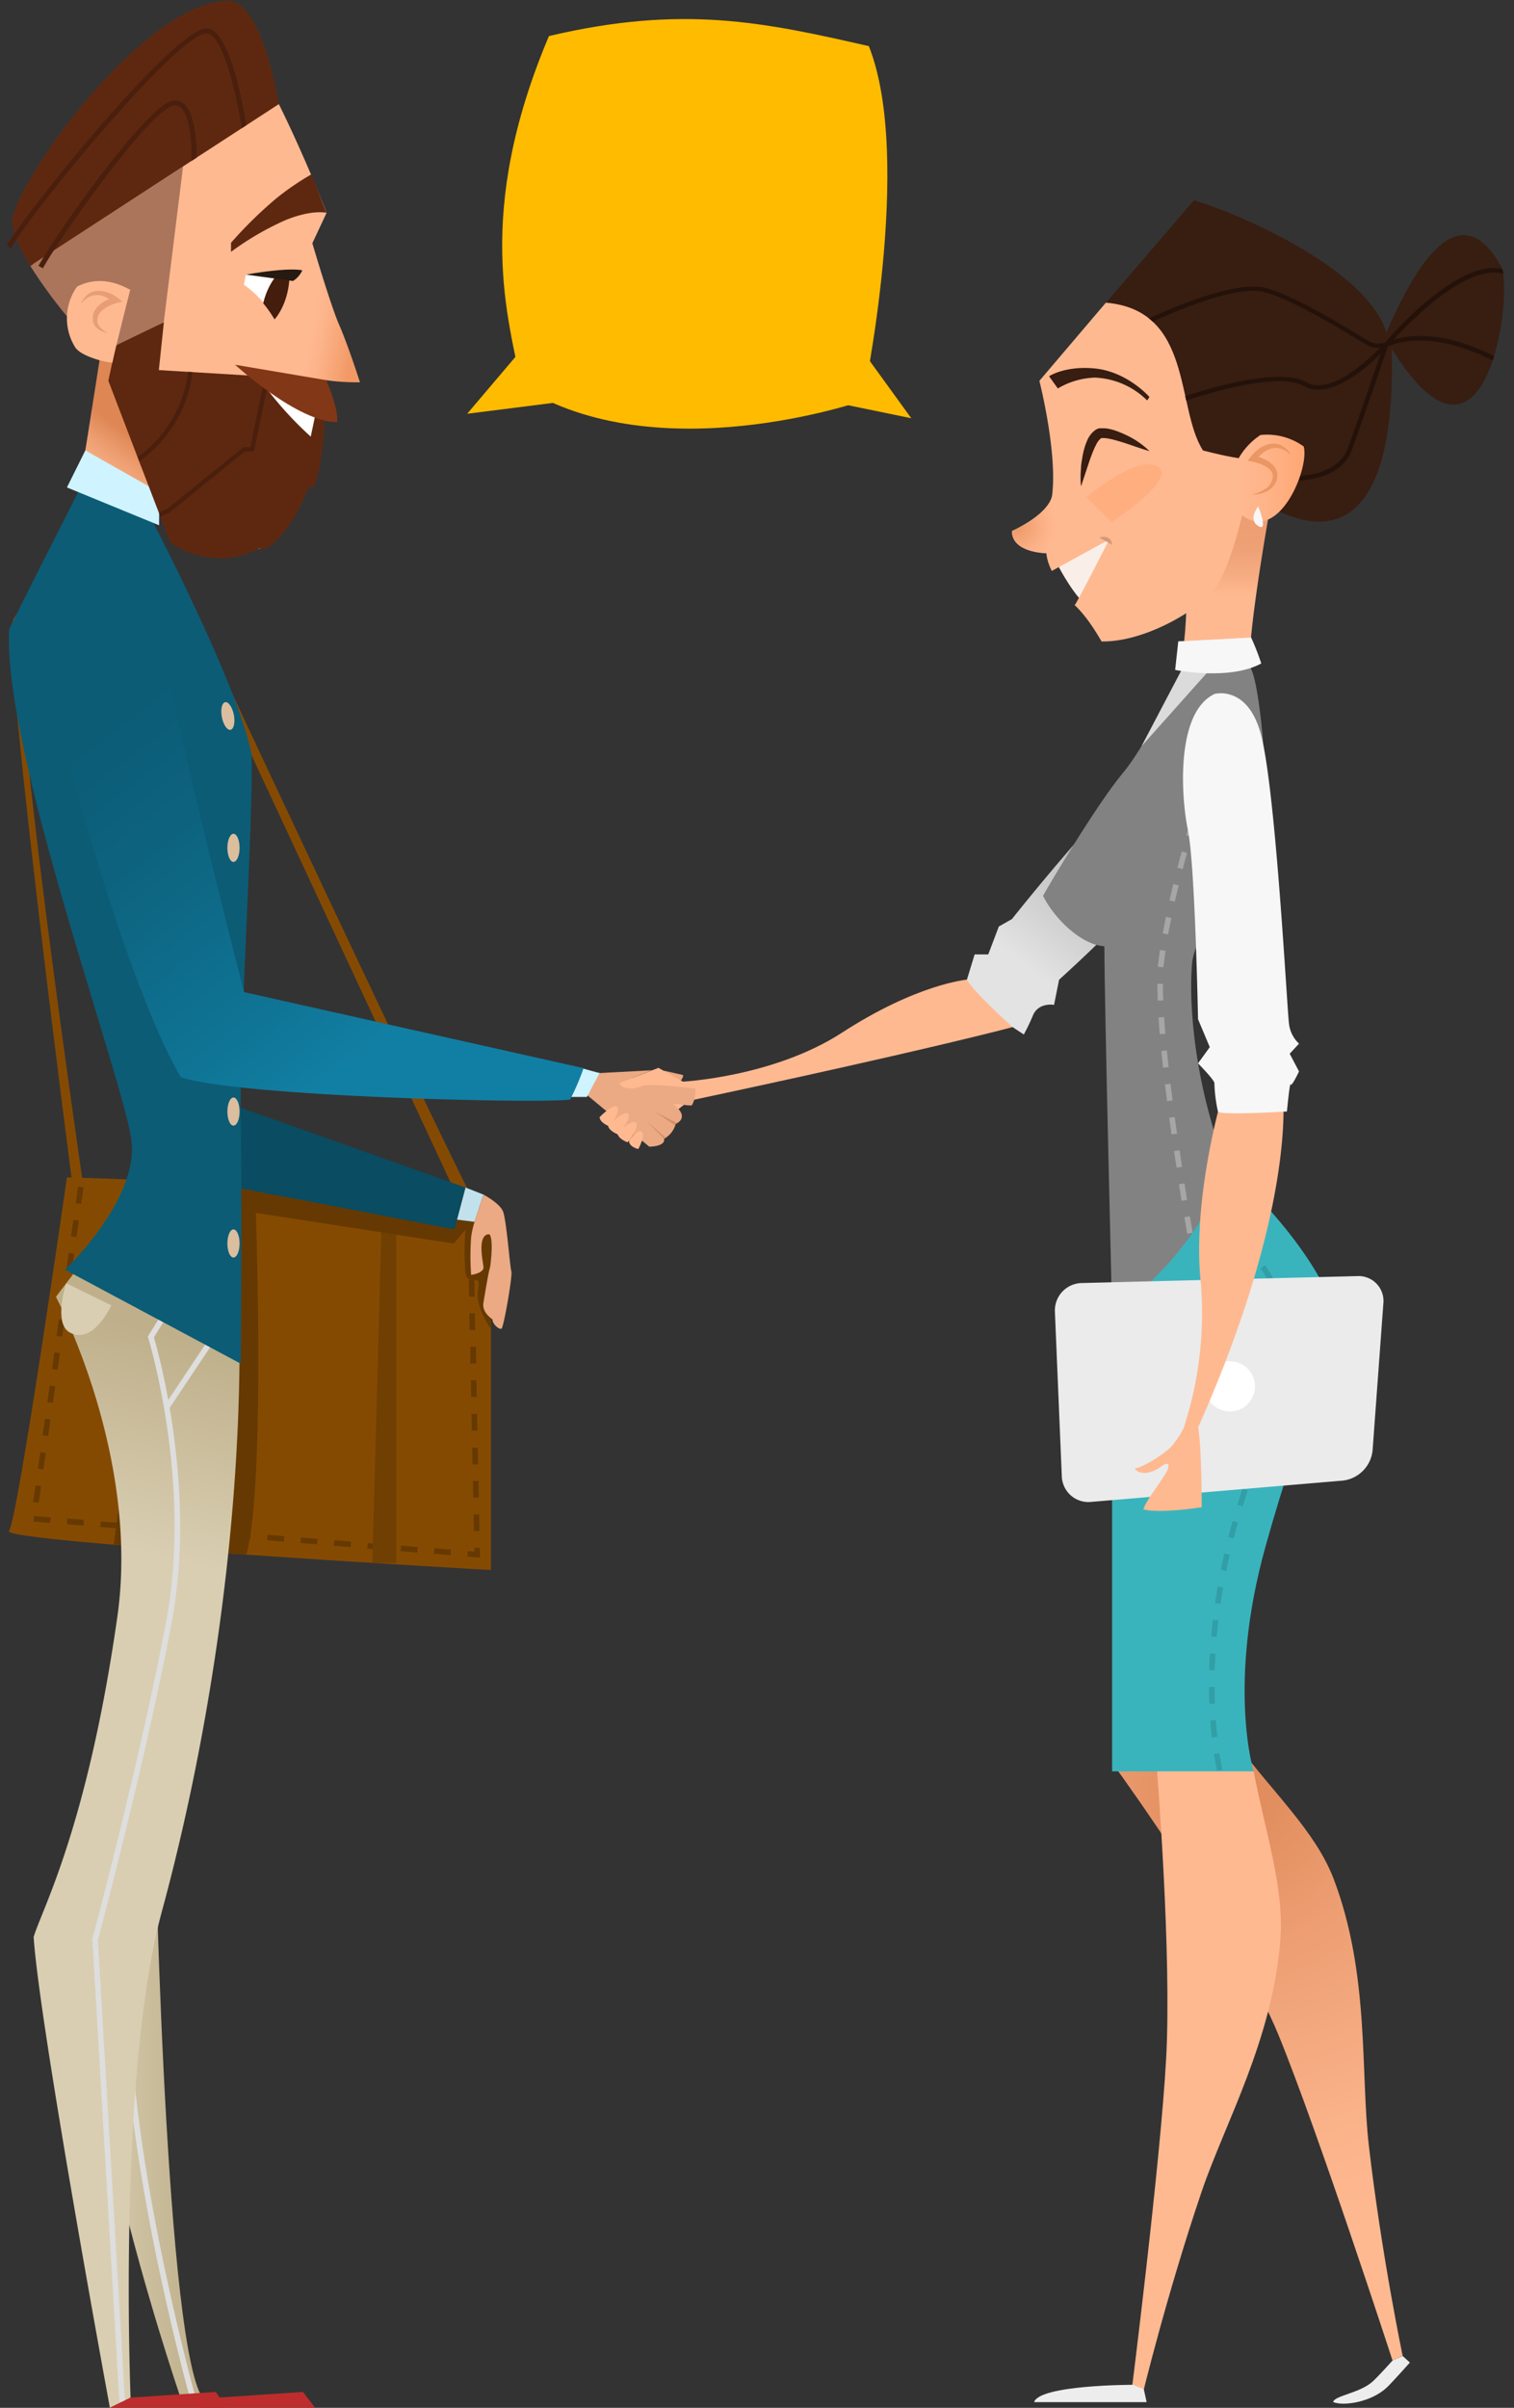 <svg xmlns="http://www.w3.org/2000/svg" xmlns:xlink="http://www.w3.org/1999/xlink" viewBox="-1.33 -0.15 300.43 477.53"><rect x="-1.33" y="-0.15" width="300.43" height="477.53" fill="#333333" stroke="none"/><defs><linearGradient id="a" x1="15.72" y1="416.65" x2="38.5" y2="416.65" gradientUnits="userSpaceOnUse"><stop offset="0" stop-color="#d9ceb2"/><stop offset="1" stop-color="#bfb08b"/></linearGradient><linearGradient id="b" x1="15.94" y1="96.24" x2="23.69" y2="85.45" gradientUnits="userSpaceOnUse"><stop offset="0" stop-color="#ffb991"/><stop offset=".24" stop-color="#fab289"/><stop offset=".62" stop-color="#ee9f72"/><stop offset="1" stop-color="#de8654"/></linearGradient><linearGradient id="c" x1="227.29" y1="160.93" x2="202.75" y2="191.74" gradientUnits="userSpaceOnUse"><stop offset="0" stop-color="#b3b3b3"/><stop offset=".28" stop-color="#bbb"/><stop offset=".74" stop-color="#d2d2d2"/><stop offset="1" stop-color="#e3e3e3"/></linearGradient><radialGradient id="d" cx="243.62" cy="355.06" r="91.29" gradientUnits="userSpaceOnUse"><stop offset="0" stop-color="#de8959"/><stop offset=".34" stop-color="#ed9e72"/><stop offset=".75" stop-color="#fab289"/><stop offset="1" stop-color="#ffb991"/></radialGradient><linearGradient id="e" x1="242.32" y1="118" x2="242.32" y2="103.74" gradientUnits="userSpaceOnUse"><stop offset="0" stop-color="#ffb991"/><stop offset=".28" stop-color="#f6ac82"/><stop offset=".64" stop-color="#efa176"/><stop offset="1" stop-color="#ed9e72"/></linearGradient><linearGradient id="f" x1="251.02" y1="100.36" x2="264.6" y2="100.36" gradientTransform="rotate(-.08 -3813.774 5161.121)" gradientUnits="userSpaceOnUse"><stop offset="0" stop-color="#ffb991"/><stop offset=".42" stop-color="#ffb489"/><stop offset="1" stop-color="#ffa775"/></linearGradient><radialGradient id="g" cx="200.32" cy="104.11" r="8.08" gradientUnits="userSpaceOnUse"><stop offset="0" stop-color="#ed9664"/><stop offset=".23" stop-color="#f2a172"/><stop offset=".7" stop-color="#fcb289"/><stop offset="1" stop-color="#ffb991"/></radialGradient><linearGradient id="h" x1="31.68" y1="309.13" x2="42.38" y2="267.06" xlink:href="#a"/><linearGradient id="i" x1="21.23" y1="142.83" x2="71.42" y2="208.52" gradientUnits="userSpaceOnUse"><stop offset="0" stop-color="#0c5c76"/><stop offset=".3" stop-color="#0d637e"/><stop offset=".77" stop-color="#0f7495"/><stop offset="1" stop-color="#117fa3"/></linearGradient><linearGradient id="j" x1="60.41" y1="64.21" x2="69.09" y2="65.84" gradientUnits="userSpaceOnUse"><stop offset="0" stop-color="#ffb991"/><stop offset=".31" stop-color="#fcb389"/><stop offset=".8" stop-color="#f6a272"/><stop offset="1" stop-color="#f29966"/></linearGradient></defs><title>Depositphotos_99589484_02</title><g data-name="Layer 2" style="isolation:isolate"><g fill="#fb0"><path d="M102.15 76.45C99.62 63.18 92.68 42.24 107.6 7c26.54-6.24 42.57-2.77 63.48 2 8.94 22.51-1.24 70.33-1.24 70.33s-40.67 14.18-67.69-2.88z"/><path d="M167.72 66.55L179.5 82.8l-16.95-3.49 5.17-12.76z"/><path d="M111.28 79.39l-19.91 2.52 11.2-13.19 8.71 10.67z"/></g><path d="M13.05 234.85S-.41 131.61 1.08 123.44s34-6.69 34-6.69S89.3 232.9 94.61 241.69l-2.18 2-58.49-125.47s-27.68 0-31 5.17 12.18 111.08 12.18 111.08z" fill="#854a02"/><path d="M96.09 242.17v69.06s-97.42-5.54-95.65-7.75 11.51-70.12 11.51-70.12 62.87 1.38 84.14 8.81z" fill="#854a02"/><path d="M93.93 308.78l-2.53-.21.09-1.1 1.31.11v-.78h1.11zm-5.84-.48l-3.32-.3.09-1.1 3.31.27zm-6.62-.54l-3.31-.27.09-1.1 3.31.27zm-6.62-.54l-3.32-.22.09-1.1 3.31.27zm-6.62-.54l-3.31-.27.09-1.1 3.31.27zm-6.62-.54l-3.31-.27.09-1.1 3.31.27zM55 305.6l-3.31-.27.09-1.1 3.31.27zm-6.62-.54l-3.38-.27.09-1.1 3.31.27zm-6.62-.54l-3.31-.27.09-1.1 3.31.27zm-6.64-.52l-3.31-.27.09-1.1 3.31.27zm57.59-.5l-.07-3.32h1.11l.07 3.32zm-64.21 0l-3.31-.27.09-1.1 3.31.27zm-6.62-.54l-3.31-.27.09-1.1 3.31.27zm-6.62-.54l-3.31-.27L12 301l3.31.27zm-6.62-.54l-3.31-.27.09-1.1 3.31.27zm-2.29-4l-1.1-.16.47-3.29 1.1.16zm86.23-1l-.07-3.32h1.11l.07 3.32zm-85.29-5.6l-1.1-.16.47-3.29 1.1.16zm85.15-1l-.07-3.32h1.11l.07 3.32zm-84.22-5.62l-1.1-.16.47-3.29 1.1.16zm84.08-1.1l-.07-3.32h1.11l.07 3.32zm-83.14-5.48l-1.1-.16.47-3.29 1.1.16zm83-1.17l-.07-3.32h1.11l.07 3.32zM10.1 271.5l-1.1-.15.47-3.29 1.1.16zm81.9-1.23v-3.32h1.11l.07 3.32zm-81-5.34l-1.1-.16.47-3.29 1.1.16zm80.86-1.3l-.07-3.32h1.11l.07 3.32zM12 258.35l-1.1-.16.47-3.29 1.1.16zM91.76 257l-.07-3.32h1.11l.07 3.32zm-78.84-5.21l-1.1-.16.47-3.29 1.1.16zm78.71-1.43l-.07-3.36h1.11l.07 3.32zm-77.77-5.16l-1.1-.16.47-3.29 1.1.16zm77.63-1.5l-.07-3.32h1.11l.07 3.32zm-76.7-5.08l-1.1-.16.47-3.29 1.1.16z" fill="#663902"/><path fill="#703f02" d="M74.54 236.77l-1.99 73.04h4.76v-73.04h-2.77z"/><path d="M31.15 234.1l-9.94 72.1c7.81.66 17 1.34 26.32 2 3.85-13.26 1.91-67.81 1.91-67.81l39.3 6.09 2.3-2.79a49.57 49.57 0 0 0 0 8.52c.45 3.14 3.18-.26 2.5 3.32s2.54 7.84 2.54 7.84v-21.2c-13.69-4.78-44.63-7.06-64.93-8.07z" fill="#663902"/><path fill="#c1e2ed" d="M91.04 235.36l3.57 1.41-1.78 5.4-3.48-.44 1.69-6.37z"/><path d="M130.42 212.2c.09 0 3.81.86 3.81.86a1.53 1.53 0 0 1-1.41 1.48c-1.45.27-2.4-2.34-2.4-2.34z" fill="#ebaa83"/><path fill="#e0966b" d="M125.05 226.84l-1.94-.83-4.01-4.42 1.08-1.8 6.64 5.6-1.77 1.45z"/><path fill="#ffb991" d="M135.43 218.15l-3.78 2.94-.65-2.94h4.43z"/><path d="M245.91 140.91c4.23 2.93-3.22 18.54-15.43 31.07s-30.85 31.56-30.85 31.56-16.52 4.47-64.2 14.62c-1.55-.93-1.48-3.78-1.48-3.78s18.14-.87 31.82-9.74c14.95-9.69 24.77-10.5 24.77-10.5s23.43-28 34.47-38.49 14.93-18.87 20.9-14.74z" fill="#ffb991"/><path d="M117.72 212.66l10.28-.55-3.89 1.53 12.54 2.06a6 6 0 0 1-.65 3.3c-.19.34-3.39-.43-3.71-.14 3.51 2.72.46 3.88.46 3.88a4.68 4.68 0 0 1-2.31 2.95c.32 1.59-2.94 1.57-2.94 1.57l-12.59-10.45z" fill="#ebaa83"/><path d="M117.72 212.66c-.18.09-2.58 4.74-2.58 4.74h-4.2s.86-4.74 3.19-5.71c2.99.88 3.59.97 3.59.97z" fill="#cff3ff"/><path d="M121.59 214.63l7.74-3 7.31 4.11s-9.05-1.16-10.53-.51-3.9.85-4.52-.6z" fill="#ffb991"/><path d="M117.65 221.4s2.77-2.83 3.52-2-1.49 3.87-1.49 3.87-1.96-.66-2.03-1.87z" fill="#ffb991"/><path d="M119.32 223s3.22-3.05 4-2.24-1.95 4.1-1.95 4.1-1.97-.69-2.05-1.86z" fill="#ffb991"/><path d="M121.17 224.51s2.95-2.84 3.7-2-1.67 3.89-1.67 3.89-1.96-.68-2.03-1.89z" fill="#ffb991"/><path d="M123.49 226.17s1.78-2.63 2.53-1.83-.68 3.39-.68 3.39-1.77-.35-1.85-1.56z" fill="#ffb991"/><path d="M29.27 355.95s1.84 104.44 9.22 118.83l-3.32 2.58S13 413.89 16 382.15c11.8-24.36 13.27-26.2 13.27-26.2z" fill="url(#a)"/><path d="M36.55 476.16c-.12-.43-12.21-43.62-13.12-75.79h1.11c.91 32 13 75.09 13.08 75.52z" style="mix-blend-mode:multiply" fill="#dedede"/><path fill="url(#b)" d="M18.92 68.18L13.96 99.6l13.56 4.43 9.01-21.57-11.28-18.7-6.33 4.42z"/><path d="M190.54 194.14l1.53-5h2.7l2.1-5.54 2.61-1.48s39.71-50.34 46.64-42.29c10.36 12-37.29 54.31-37.29 54.31l-1 5s-3-.55-4.15 2a42 42 0 0 1-1.85 3.88l-2.22-1.47s-7.61-6.8-9.07-9.41z" fill="url(#c)"/><path d="M220.58 351.15s23.92 33.09 31.77 52.24S275 468 275 468l2-.95s-4.2-20.06-6.71-41.74c-1.67-14.44.19-34.09-7-52.89-3.63-9.43-12-17-19.33-26.91-14.89-1.1-23.38 5.64-23.38 5.64z" fill="url(#d)"/><path d="M228.27 351.15s2.92 36.17 1.81 56.83-7 67.17-7 67.17h2.21s4.8-19.93 11.81-40.6c4.67-13.76 14.14-30.14 15.65-50.24.76-10.08-3-21.09-5.31-33.17-12.93-7.37-19.17.01-19.17.01z" fill="#ffb991"/><path d="M219.35 253.26v97.89h28.08s-5.29-17.07 2.34-44.51 12.93-34.83 12.93-48.85c-5.5-13.33-20.8-26.85-20.8-26.85z" fill="#39b4bd"/><path d="M240.14 351c0-.12-.06-.34-.12-.66-.11-.58-.27-1.45-.46-2.6l1.09-.17c.18 1.14.34 2 .45 2.57.06.34.11.58.13.71zm-1-6.58c-.11-1-.22-2.12-.31-3.33l1.1-.08c.09 1.2.19 2.29.31 3.29zm-.49-6.66q-.06-1.58-.07-3.34h1.11q0 1.73.07 3.3zm1.08-6.65h-1.11q0-1.61.14-3.34l1.11.06q-.12 1.73-.16 3.32zm.38-6.6l-1.1-.1q.14-1.62.34-3.32l1.1.13q-.21 1.78-.35 3.34zm.77-6.57l-1.1-.16q.24-1.62.53-3.29l1.09.19q-.31 1.71-.54 3.32zm1.13-6.52l-1.09-.22q.32-1.6.7-3.26l1.08.25q-.39 1.69-.7 3.29zm1.47-6.45l-1.07-.27q.4-1.59.86-3.22l1.07.3q-.48 1.67-.88 3.22zm1.79-6.37l-1.06-.32q.48-1.57 1-3.18l1.05.35q-.53 1.65-1.01 3.21zm2.09-6.27l-1-.37q.56-1.55 1.16-3.12l1 .4q-.62 1.61-1.17 3.14zm2.38-6.17l-1-.42.67-1.61q.31-.74.6-1.46l1 .41q-.29.73-.61 1.48zm2.42-6.23l-1.05-.35c.35-1.06.66-2.12.93-3.15l1.07.28c-.29 1.11-.61 2.2-.97 3.29zm1.69-6.5l-1.09-.2c.2-1.09.35-2.19.46-3.24l1.1.11c-.13 1.14-.32 2.26-.49 3.38zm-.47-6.7a30.65 30.65 0 0 0-.17-3.25l1.1-.12a31.84 31.84 0 0 1 .18 3.36zm-.7-6.46a26.39 26.39 0 0 0-.91-3.12l1-.38a27.44 27.44 0 0 1 1 3.25zm-2.21-6.09a26.41 26.41 0 0 0-1.66-2.79l.92-.62a27.7 27.7 0 0 1 1.73 2.91zm-3.64-5.37a29.92 29.92 0 0 0-2.27-2.34l.75-.81a31.09 31.09 0 0 1 2.35 2.43zm-4.83-4.39a33.74 33.74 0 0 0-2.7-1.84l.58-.94c1 .59 1.9 1.23 2.79 1.91zm-5.54-3.42a26.12 26.12 0 0 0-3-1.28l.36-1a27.29 27.29 0 0 1 3.13 1.34z" fill="#329ea6"/><path d="M225.64 473.69l-2.17-.88s-18.53 0-19.6 3.44h22.33z" fill="#ededed"/><path d="M275 468s-2.7 3-3.9 4.12c-2.63 2.39-7.61 2.81-7.89 4.11 2.08.88 7.61 0 10.66-2.89 1-.94 4.57-4.94 4.57-4.94l-1.44-1.31z" fill="#ededed"/><path d="M208.29 111.38s2.58 5.24 5.47 8.13c5.56-8 6.43-14.34 6.43-14.34z" fill="#faefe8"/><path d="M232.78 131.29c1.92-4.43 1.59-26.61.89-30.8 6.89-2.52 18.18-6.43 18.18-6.43s-6.25 33.52-5 38.34c-5.23 1.1-14.07-1.11-14.07-1.11z" fill="url(#e)"/><path d="M233.89 131.29s-7.09 15.5-12.41 21.87-15.29 23.26-15.84 24.36c2.21 4.43 7.47 9.69 12.18 10 0 11.07 1.54 72.79 1.54 72.79s17-11.07 22.54-29.33c-7.2-19.1-7.2-35.16-6.64-40.42s13.84-30.45 14.39-32.66-.83-21.87-2.77-25.46-12.99-1.15-12.99-1.15z" fill="#828282"/><path d="M234.26 244.54c-.1-.59-.3-1.73-.57-3.29l1.09-.19c.26 1.56.46 2.69.57 3.28zm-1.12-6.54c-.17-1-.34-2.12-.53-3.29l1.09-.17c.19 1.17.36 2.27.53 3.28zm-1-6.58c-.16-1.06-.33-2.16-.5-3.29l1.1-.16c.17 1.13.33 2.23.49 3.29zm-1-6.59q-.23-1.63-.46-3.3l1.1-.15c.15 1.11.3 2.21.46 3.29zm-.89-6.6q-.21-1.65-.41-3.31l1.1-.13c.13 1.1.27 2.2.41 3.3zm-.79-6.62c-.12-1.12-.24-2.22-.34-3.32l1.1-.11q.16 1.63.34 3.3zm-.65-6.64q-.14-1.71-.25-3.33l1.11-.07c.07 1.07.15 2.18.25 3.31zm-.42-6.67c0-1.1-.06-2.15-.06-3.14v-.2h1.11v.21c0 1 0 2 .06 3.09zm1.16-6.62l-1.1-.09q0-.58.11-1.11c.09-.72.19-1.47.3-2.23l1.1.16c-.11.75-.21 1.49-.3 2.2q-.08.48-.12 1.04zm.94-6.52l-1.09-.2c.2-1.08.41-2.17.64-3.28l1.08.22c-.24 1.1-.45 2.16-.64 3.22zm1.33-6.49l-1.08-.24c.25-1.09.5-2.17.76-3.25l1.08.26c-.27 1.03-.53 2.11-.77 3.19zm1.56-6.45l-1.07-.28c.28-1.1.57-2.18.85-3.22l1.07.29c-.3.99-.58 2.08-.86 3.18zm1.74-6.41l-1.06-.3c.33-1.14.64-2.21.94-3.2l1.06.32c-.31.95-.63 2.02-.95 3.15zm1.94-6.34l-1.05-.35c1.14-3.44 1.31-3.44 1.75-3.44v.55l.38.38a16.93 16.93 0 0 0-1.14 2.83z" fill="#a6a6a6"/><path fill="#dbdbdb" d="M239.71 131.57l-14.53 16.28 8.71-16.56 5.82.28z"/><path d="M199.47 105.16s7.55-3.3 8-7.27c1-8.6-2.55-22.51-2.55-22.51l13.2-15.51c12.3-2.53 33.45-12.87 44.32-3.44 4 12 0 28 0 28l-15.05 6.37s-3.32 22.33-9 27.41c-5 4.5-14 9-21.14 8.85-3-5.27-5.34-7.2-5.34-7.2.14.21 6.86-13 6.86-13l-11.38 6.22a10.28 10.28 0 0 1-1.1-3.52s-6.85-.05-6.82-4.4z" fill="#ffb991"/><path d="M248.17 90.74s-.66 1.06-10.79-1.55c-5.43-8.5-1.94-27.8-19.23-29.31l17.45-20.32c9.83 3 34.37 13.81 38.19 26.25C284 42 291.44 43.55 296.51 52.63c2.59 4.64-2.58 47.14-21.68 16.38.83 30.76-8.88 38.67-22.5 32.18-2.77-10.13-4.16-10.45-4.16-10.45z" fill="#381d11"/><path d="M295 53.92a6.59 6.59 0 0 1 2 .29 7.63 7.63 0 0 0-.2-1A7.82 7.82 0 0 0 295 53c-7.25.07-16.54 9.36-20.1 13.22l-.6.69-.79.89a4.51 4.51 0 0 1-2.63 0c-.32-.13-1.47-.82-2.93-1.7-4.45-2.68-12.72-7.66-18-9.11-5.95-1.63-18.51 3.81-23.28 6.01.26.2.5.42.74.64 4.93-2.27 16.87-7.32 22.24-5.84 5.19 1.42 13.4 6.36 17.81 9 1.75 1.06 2.69 1.61 3.06 1.76a4.24 4.24 0 0 0 1.57.28h.4c-2.55 2.62-9.92 9.48-14.63 6.81-5.37-3.05-19.65 1.32-24 2.76l.19.87c4.12-1.36 18.32-5.73 23.35-2.87S269.63 73 272.65 70c-1.38 4-4.63 13.51-6.54 18.77-2.34 6.45-12.71 5.52-12.82 5.51l-.09.88c.1 0 .73.07 1.67.07 3.21 0 10.07-.67 12.07-6.16 2.3-6.34 6.55-18.81 7.13-20.51 7.17-3 15.91.34 20.81 2.79q.14-.43.28-.88c-4.71-2.36-12.78-5.43-19.95-3.25 3.25-3.59 12.73-13.22 19.79-13.3z" fill="#24120a"/><path d="M244.17 91.26a13.78 13.78 0 0 1 4.62-5.14 12.42 12.42 0 0 1 8.58 2.28c1.21 4.34-5.13 19.87-12.67 13.27-1.29-9.05-.53-10.41-.53-10.41z" fill="url(#f)"/><path d="M247.07 97.92a7.29 7.29 0 0 0 2.79-1.18 3.22 3.22 0 0 0 1.38-2.31 1.78 1.78 0 0 0-.3-1.12 3.11 3.11 0 0 0-1-.87 6.82 6.82 0 0 0-1.29-.62 9.92 9.92 0 0 0-1.4-.4l-1-.2.58-.75a8.11 8.11 0 0 1 .82-.9 7.08 7.08 0 0 1 .93-.77 5.24 5.24 0 0 1 2.27-.93 3.66 3.66 0 0 1 2.4.49 4.65 4.65 0 0 1 .91.75 5.58 5.58 0 0 1 .69.91 6.54 6.54 0 0 0-1.86-1.13 3.29 3.29 0 0 0-2-.09 4.93 4.93 0 0 0-1.77.93 9.19 9.19 0 0 0-.77.69 7.17 7.17 0 0 0-.67.77l-.38-1a10 10 0 0 1 1.59.48 7.89 7.89 0 0 1 1.5.76 4.2 4.2 0 0 1 1.25 1.27 2.89 2.89 0 0 1 .35.89 2.72 2.72 0 0 1 0 1v.19a2.09 2.09 0 0 1-.07.23 4.19 4.19 0 0 1-.15.41 4.07 4.07 0 0 1-.45.76 4.23 4.23 0 0 1-1.31 1.08 6.11 6.11 0 0 1-3.04.66z" fill="#eb9665"/><path d="M226.76 78.58s-4.43-5.09-11-5.67c-5.82-.52-8.92 1.56-8.92 1.56l1.74 2.42a15.31 15.31 0 0 1 7.4-2.15 15.65 15.65 0 0 1 10.33 4.53z" fill="#381d11"/><path d="M213.18 96.28a18.71 18.71 0 0 1 0-3.53c0-.53.08-1.1.19-1.7a19.09 19.09 0 0 1 .37-1.9 12.34 12.34 0 0 1 .69-2 4.87 4.87 0 0 1 1.57-2 2.4 2.4 0 0 1 .8-.36h.71a5.33 5.33 0 0 1 1.25.12 11.21 11.21 0 0 1 2.06.65 19.67 19.67 0 0 1 3.18 1.58 18 18 0 0 1 2.78 2.18l-.93-.28c-.59-.19-1.42-.45-2.39-.79s-2.1-.72-3.3-1.05a14.34 14.34 0 0 0-1.79-.41 5 5 0 0 0-.79-.06h-.32l-.14.06a3.56 3.56 0 0 0-.91 1.19 16.62 16.62 0 0 0-.76 1.69c-.46 1.15-.82 2.29-1.15 3.27l-.79 2.38c-.21.68-.33.96-.33.96z" fill="#381d11"/><path d="M216.81 106.44l2.55 1.48s-.01-2.17-2.55-1.48z" fill="#db9770"/><path d="M214.24 98.45s10.23-8.6 14.18-6.06-9.17 11-9.17 11z" fill="#ffae80"/><path d="M206.89 99.55c-1.88 3.19-7.41 5.62-7.41 5.62 0 4.34 6.81 4.38 6.81 4.38s5.05-6.09.6-10z" fill="url(#g)"/><path fill="#ebebeb" d="M233.89 131.29l-1.41-4.22 14.45-.76-.06 6.09h-6.46l-6.52-1.11z"/><path d="M232.48 127.07l-.62 5.64s10.72 2.18 17.09-1.28a50.7 50.7 0 0 0-2-5.12z" fill="#f7f7f7"/><path d="M209.37 292.66a5.28 5.28 0 0 0 5.75 5.06l50-4.23a6.72 6.72 0 0 0 5.92-6l2.14-29.18a4.93 4.93 0 0 0-5.13-5.38l-54.8 1.38A5.44 5.44 0 0 0 208 260z" fill="#ebebeb"/><circle cx="242.72" cy="274.8" r="4.98" fill="#fff"/><path d="M241 138.49c5-1.25 8.9 11.35 10.28 28.79s1.94 49.27 1.94 49.27 2.89 22.14-16.82 66.43a4 4 0 0 1-2.83 0 73 73 0 0 0 3.32-29.34c-1.55-16.23 4.11-35.71 4.11-35.71s-5-39.58-5.69-54.81-1.31-22.87 5.69-24.63z" fill="#ffb991"/><path d="M233.59 283a18.64 18.64 0 0 1-2.49 3.74c-1.31 1.38-5.47 4.08-7.27 4.36 1.18 1.59 3.81.69 5.09-.28s2-.9 1.42.55-4.43 6.23-4.77 7.82c3.25.9 11.56-.42 11.56-.42s0-12-.7-15.78a2.13 2.13 0 0 0-2.84.01z" fill="#ffb991"/><path d="M239.71 137.47s6.67-1.84 9.24 8.3c2.91 11.44 5.12 54.25 5.49 57a6.37 6.37 0 0 0 2 4.06l-1.85 2 1.85 3.51s-1.48 3.14-1.66 2.58-.74 5.36-.74 5.36-13.48.83-13.69 0a29.65 29.65 0 0 1-.7-5.54c.18-.55-3.25-4-3.25-4l2.33-3.22-2.33-5.54s-.58-30.63-2-37.46-2.4-23.47 5.31-27.05z" fill="#f7f7f7"/><path d="M248.35 100.29s-2.12 2.58 0 3.88 0-3.88 0-3.88z" fill="#f7f7f7"/><path d="M16.77 247.82l-7 9.23s16.78 31.4 12.18 63.48c-6 42.07-15.13 58.31-16.6 63.48 1.11 17.35 15.13 93.37 15.13 93.37l4.1-2s-2.62-64 6.23-96.52 15.33-73.07 15.4-111.64a162.71 162.71 0 0 0-29.44-19.4z" fill="url(#h)"/><path d="M22.36 476.19L17 384.52v-.09c.09-.35 9.47-35.45 14.66-63.07s-3.5-55.91-3.58-56.2l-.08-.24 7-11.29.94.58-6.73 10.86c.84 2.85 8.51 30.08 3.54 56.49-5.08 27-14.13 61.09-14.66 63.06l5.38 91.5z" style="mix-blend-mode:multiply" fill="#dedede"/><path style="mix-blend-mode:multiply" fill="#dedede" d="M31.297 278.634L41.7 263.047l.923.616L32.22 279.25z"/><path fill="#bd2d2d" d="M24.57 475.35l16.88-1.12 2.39 3.13H20.46l4.11-2.01z"/><path fill="#bd2d2d" d="M41.91 475.35l16.88-1.12 2.4 3.13H37.81l4.1-2.01z"/><path fill="#0a4c61" d="M27.11 212.66l63.93 22.7-2.21 8.3-60.62-11.62-1.1-19.38z"/><path d="M14.68 96.52S3.81 117.73.49 124.65C-.89 148.45 23.26 214.2 24.75 226s-13.19 25.66-13.19 25.66l34.88 18.64s.28-31.09 0-48.53 2.6-60.62 2.13-72.52c-3-14.39-20.11-46.93-20.11-46.93z" fill="#0c5c76"/><ellipse cx="45" cy="194.15" rx="1.21" ry="2.79" fill="#854a02"/><path fill="#cff3ff" d="M11.95 96.52l18.29 7.51.02-6.56-14.65-8.3-3.66 7.35z"/><path d="M7.73 126.31s13.18-8 22.5-2.49c3.24 20.21 16.87 72.79 16.87 72.79l67.37 15.08a47.38 47.38 0 0 1-2.67 6.23c-6.09.83-65.6-.55-77.22-4.43-9.96-16.33-26.29-71.66-26.85-87.18z" fill="url(#i)"/><path d="M37 14.65c8.82 0 14-.16 17 5.85 3.64 7.29 8.08 17.74 9.46 21.59l-2.81 6S64.24 60.33 66 64.34s4.1 11.33 4.1 11.33a44 44 0 0 1-6.68-.42c-1.8 8.82-6.62 33-13.43 33.42s-24.66-18.45-28.27-40.3C9.09 61.16 1.27 49.13 3.28 41.31S23.32 14.65 37 14.65z" fill="url(#j)"/><path d="M12.1 62.75L21 69l10.17-5.25L35 32.85 4.68 52.58a94.51 94.51 0 0 0 7.42 10.17z" fill="#ab755c"/><path d="M56.12 53.48s.18 6.62-3.05 9.52a19.8 19.8 0 0 0-6-6.68l.39-2s6.83-1.14 8.66-.84z" fill="#fff"/><path d="M31.19 63.76l-1 9.49 33.18 2s.12 14.36-2.27 20.88c-.12.34-1.21.29-1.34.63-1.84 4.71-4.5 9.42-8.26 11.91-.44.29-1.13-.24-1.56 0-8.81 4.7-17.19-.74-17.48-1.31s-12.29-32-12.29-32l1.5-7z" fill="#5e2810"/><path d="M51.26 74.51l-2.92 14H47l-15.1 12.21-1.66.81.32.82 1.81-.89 14.9-12.08h1.79l3.09-14.82z" fill="#4a1f0d"/><path d="M44.51 48v1.8a57.38 57.38 0 0 1 10.78-6.28c5.33-2.18 8.14-1.46 8.14-1.46l-2.92-7.66a54.49 54.49 0 0 0-7 4.78 83.16 83.16 0 0 0-9 8.82z" fill="#5e2810"/><path d="M54.55 53.45S52 55.4 50.9 60a24.19 24.19 0 0 1 2.24 3.19s3.15-3.18 3-9.75c-1.19 0-1.59.01-1.59.01z" fill="#451d0c"/><path d="M24.53 57.25c.15.45-4.84-3.52-10.57-.55a10.84 10.84 0 0 0-.46 11.88c1.2 2.21 7.57 3.42 7.5 3.14s3.53-14.47 3.53-14.47z" fill="#ffb991"/><path d="M20.12 65.87a4.09 4.09 0 0 1-1.25-.33 3.3 3.3 0 0 1-1.13-.76 2.28 2.28 0 0 1-.41-.6 2.24 2.24 0 0 1-.22-.72 2.73 2.73 0 0 1 0-.75v-.38l.08-.31a3.76 3.76 0 0 1 .34-.69 4.05 4.05 0 0 1 .43-.58 5 5 0 0 1 1.06-.91 8 8 0 0 1 1.2-.65 7.71 7.71 0 0 1 1.3-.43l-.24 1a6.25 6.25 0 0 0-.75-.52 6.41 6.41 0 0 0-.82-.44 4.83 4.83 0 0 0-.86-.31 2.71 2.71 0 0 0-.44-.1 3.25 3.25 0 0 0-.45 0 3.84 3.84 0 0 0-.89.08 4.37 4.37 0 0 0-.43.14 2 2 0 0 0-.42.2 2.14 2.14 0 0 0-.41.25l-.38.31a3.08 3.08 0 0 0-.35.36l-.35.37.22-.46a2.39 2.39 0 0 1 .26-.45l.32-.42a2.52 2.52 0 0 1 .38-.38 1.82 1.82 0 0 1 .43-.33 5 5 0 0 1 .49-.26l.54-.18c.18 0 .37-.06.56-.08a4.1 4.1 0 0 1 .56 0 3.57 3.57 0 0 1 .56.05 5.2 5.2 0 0 1 1.06.28 6.77 6.77 0 0 1 1 .45 7.27 7.27 0 0 1 .93.61l.93.73-1.17.3a9.6 9.6 0 0 0-1.1.38 6.9 6.9 0 0 0-1 .53 5.6 5.6 0 0 0-.89.68 3 3 0 0 0-.36.41c-.13.15-.17.28-.27.42l-.12.29v.24a1.87 1.87 0 0 0-.07.51 1.8 1.8 0 0 0 .07.51 1.59 1.59 0 0 0 .22.49 4.31 4.31 0 0 0 1.84 1.45z" fill="#e89e74"/><path d="M47.5 54.31s7.85-1.46 11.16-.86a4.8 4.8 0 0 1-1.85 2.13z" fill="#261a11"/><path d="M35 32.85L54 20.5S50.72-.15 43.9 0C26.44.4.54 37.74 1.09 44.1c.2 2.33 1.74 5.46 3.59 8.48z" fill="#5e2810"/><path d="M49.7 74.32a70.13 70.13 0 0 0 10.63 12.12l1.28-6.08-11.91-6.3z" fill="#fff"/><path d="M63.42 75.25s2.44 5.56 2.16 8.33c-7.84 0-20.26-11.39-20.26-11.39z" fill="#823717"/><path d="M36 73.58a24.39 24.39 0 0 1-10 16.9l.33.85a25.27 25.27 0 0 0 10.54-17.7z" fill="#4a1f0d"/><path d="M36.68 31.78l1-.65c0-2.92-.25-8.63-2.41-10.61A2.69 2.69 0 0 0 33 19.8c-5.17.74-23.3 26.62-26.69 32.78l.87.48c3.71-6.74 21.47-31.63 25.95-32.27a1.69 1.69 0 0 1 1.47.46c1.87 1.75 2.14 7.46 2.08 10.53z" fill="#4a1f0d"/><path d="M47.56 24.68c-1-5.86-3.63-19.19-7.91-19.2C33.21 5.48 3.52 42.2 0 48.59l.87.48C5 41.63 34 6.48 39.65 6.48c3 0 5.72 10.79 7 18.8z" fill="#4a1f0d"/><path d="M11.81 254.35l8.95 4.38s-3.61 8-8.3 5.35c-3.24-1.84-.65-9.73-.65-9.73z" fill="#d9ceb2"/><path fill="#d49068" d="M133.05 222.6l-4.47-2.29 4.08 2.75.1-.31.29-.15z"/><path fill="#d49068" d="M130.82 225.51l-3.83-3.3 3.46 3.49.37-.19z"/><path d="M94.61 236.77s3.18 1.66 3.87 3.32 1.38 11.07 1.66 11.9-1.52 11.07-1.94 11.35-1.8-.83-1.8-1.8c-.69-.55-2.08-1.66-1.8-3.32s1-6.09 1.25-6.78.83-6.92-.24-6.81c-2.25.24-1.14 5.23-1 6.48s-2.45 1.58-2.45 1.58a51.41 51.41 0 0 1 0-7.47 16.64 16.64 0 0 1 .67-3z" fill="#ebaa83"/><ellipse cx="45" cy="246.46" rx="1.21" ry="2.79" fill="#dbbe9e"/><ellipse cx="45" cy="220.3" rx="1.21" ry="2.79" fill="#dbbe9e"/><ellipse cx="45" cy="168" rx="1.21" ry="2.79" fill="#dbbe9e"/><ellipse cx="43.89" cy="141.85" rx="1.21" ry="2.79" transform="rotate(-10.91 43.883 141.88)" fill="#dbbe9e"/></g></svg>